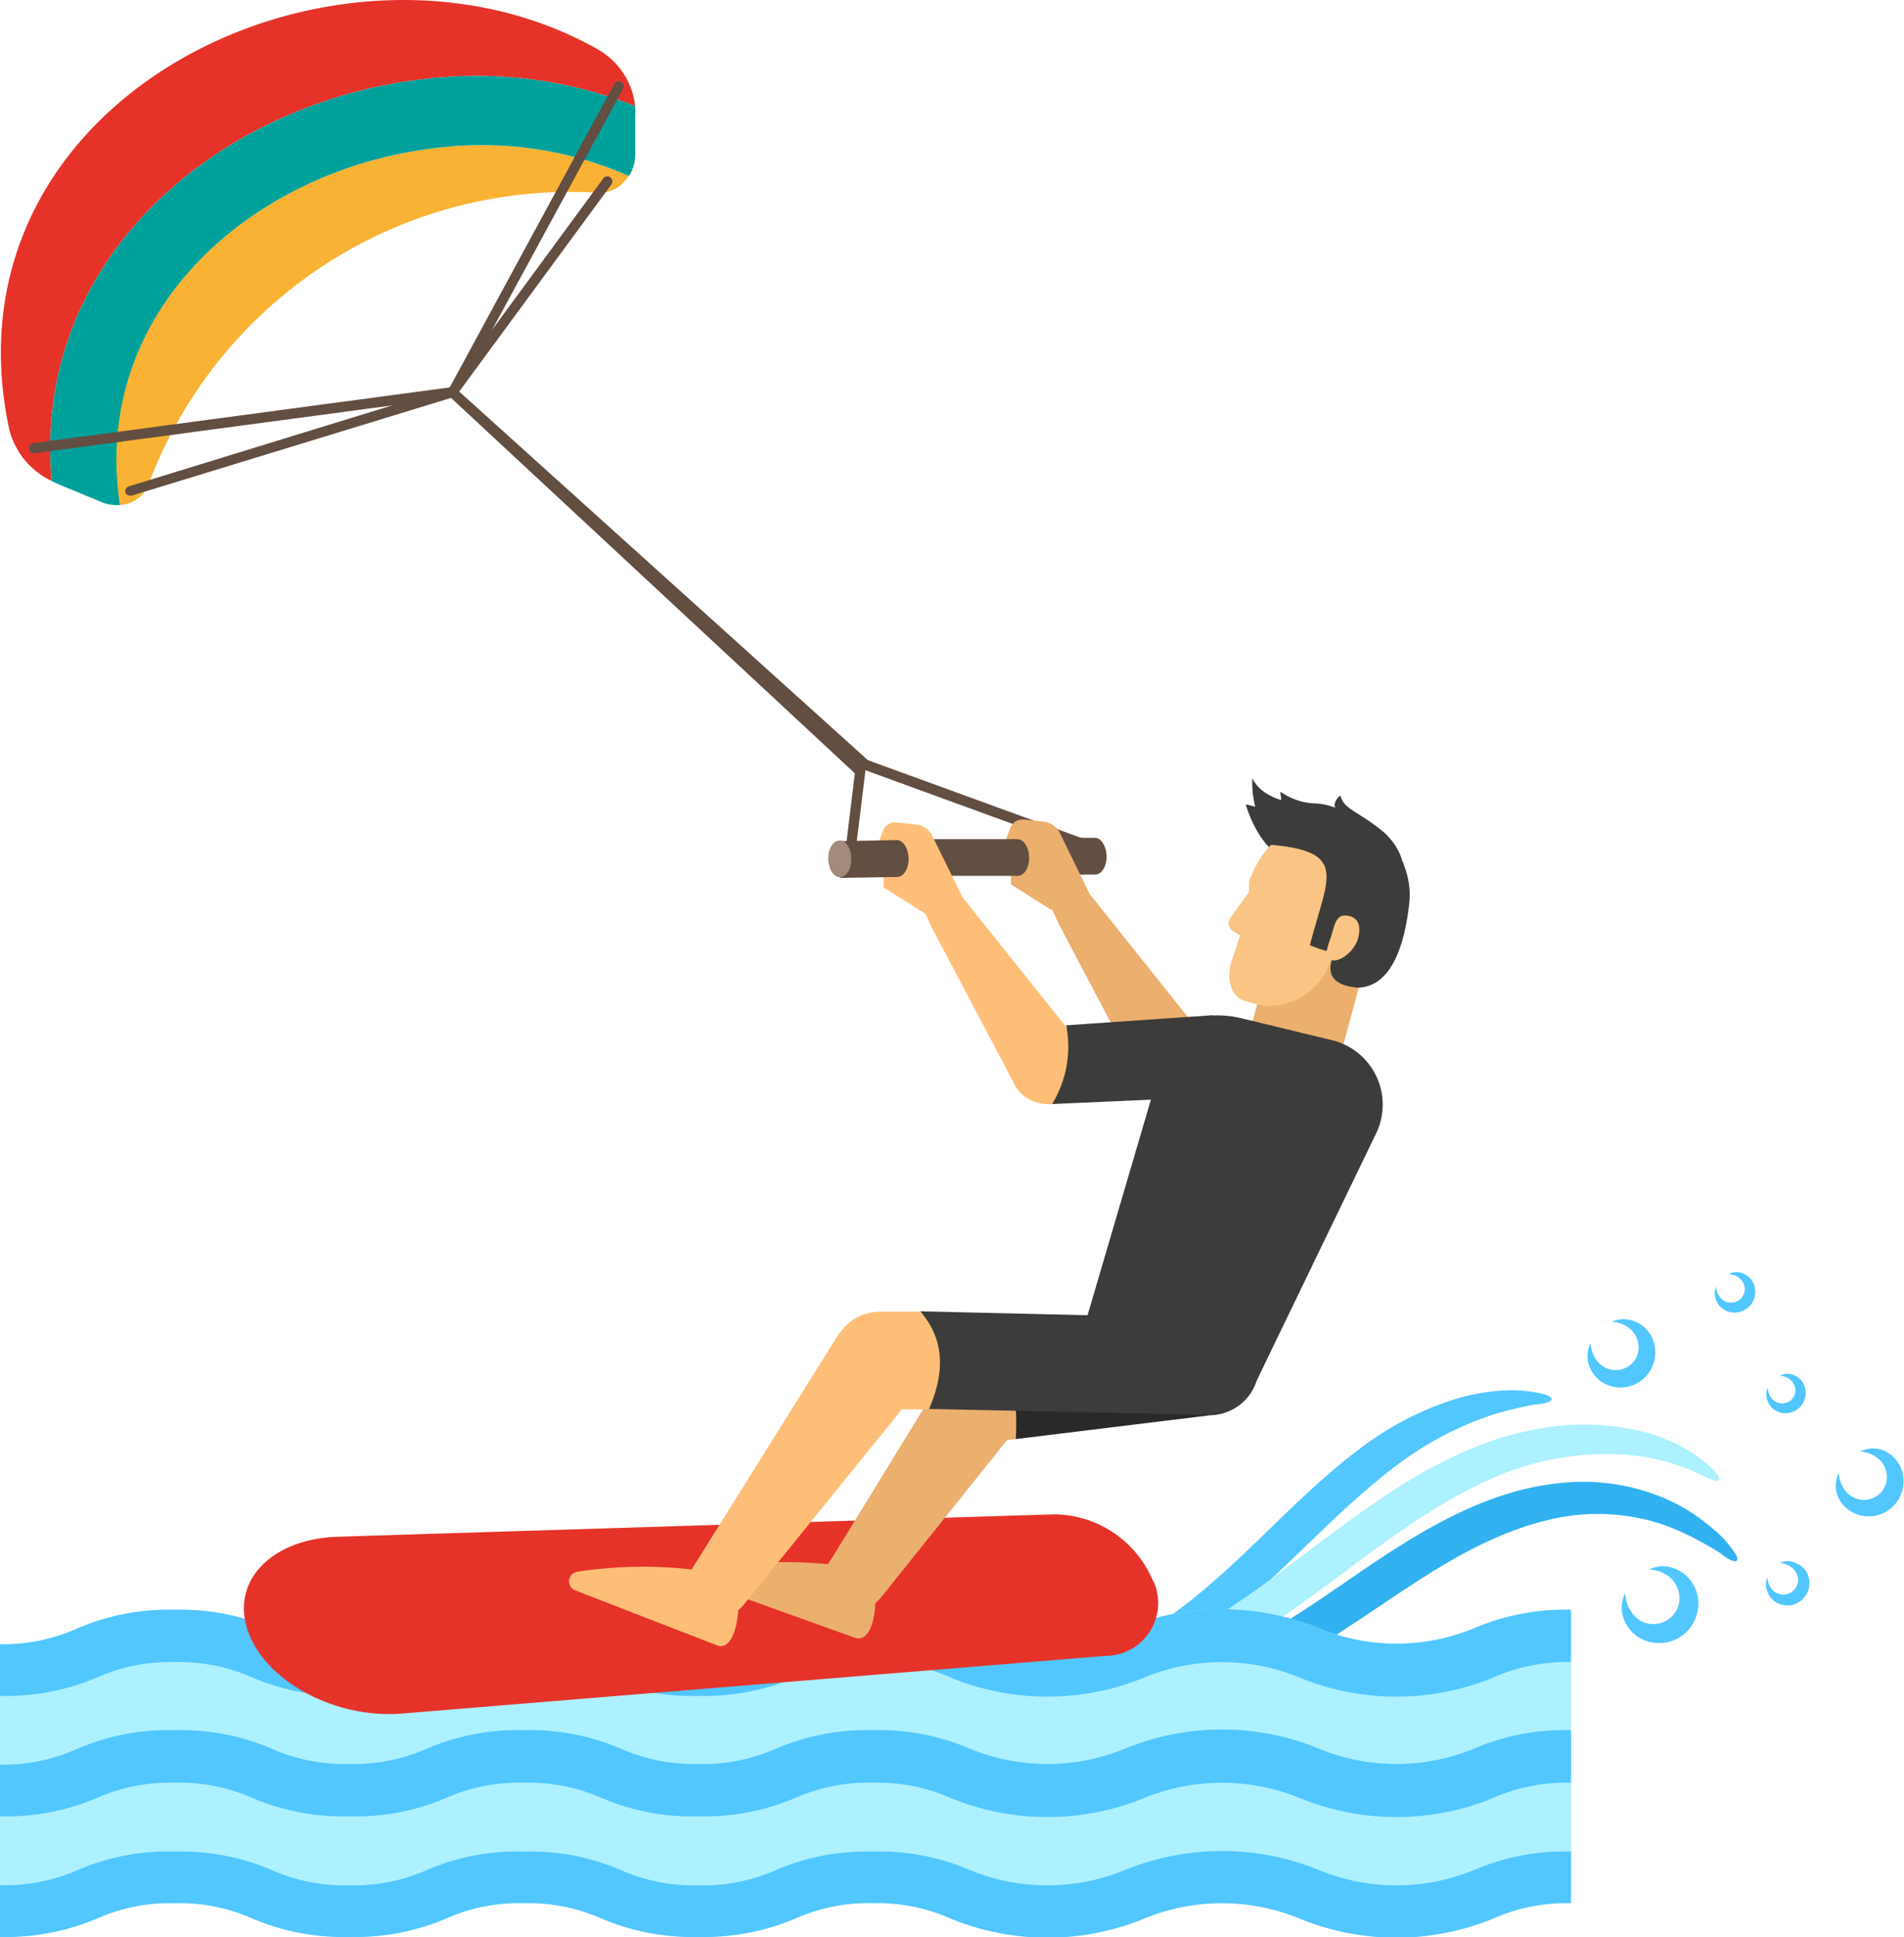 <svg xmlns="http://www.w3.org/2000/svg" viewBox="0 0 103.77 105.51"><defs><style>.cls-1{fill:#634e42;}.cls-2{fill:#ebaf6e;}.cls-3{fill:#32b1f0;}.cls-4{fill:#52c6ff;}.cls-5{fill:#adf0ff;}.cls-6{fill:#e6332a;}.cls-7{fill:#3c3c3b;}.cls-8{fill:#292928;}.cls-9{fill:#ffbe78;}.cls-10{fill:#f9c484;}.cls-11{fill:#f9b233;}.cls-12{fill:#00a19a;}.cls-13{fill:#a48a7b;}</style></defs><g id="圖層_2" data-name="圖層 2"><g id="Layer_3" data-name="Layer 3"><path class="cls-1" d="M46.32,46.61h0a.26.26,0,0,1-.24-.3l.56-4.59a.29.29,0,0,1,.31-.24.28.28,0,0,1,.24.31l-.56,4.58A.29.29,0,0,1,46.32,46.61Z"/><path class="cls-1" d="M59.21,46.31h-.1L46.79,41.82a.27.27,0,0,1-.16-.35A.28.28,0,0,1,47,41.3L59.3,45.78a.27.27,0,0,1-.09.53Z"/><path class="cls-1" d="M59.7,45.64l-3,0,.18,2,2.81,0c.35,0,.63-.45.62-1S60,45.64,59.7,45.64Z"/><path class="cls-2" d="M57.06,47.9l0,0c-.43.38-.54-.14.67,2.48l4.6,8.71a2.1,2.1,0,0,0,2.92.52l0,0a2.1,2.1,0,0,0,.52-2.92l-6.39-8C58.72,47.69,58,47.24,57.06,47.9Z"/><path class="cls-2" d="M55.07,45.08l-.53,1.38a.56.56,0,0,0,.18.65l.38.28,0,.79,2.21,1.39,2.05-.93-1.6-3.27a1.12,1.12,0,0,0-.86-.61l-1.12-.12A.7.7,0,0,0,55.07,45.08Z"/><path class="cls-1" d="M55.44,45.71l-4.86,0v2l4.89,0c.35,0,.63-.45.62-1S55.79,45.7,55.44,45.71Z"/><path class="cls-3" d="M94.66,85c.16-.15-.38-.77-.46-.88a5.29,5.29,0,0,0-.89-.88,10.1,10.1,0,0,0-2-1.35,11.26,11.26,0,0,0-5.85-1.14c-4.55.3-8.46,2.91-12.1,5.41s-7.31,5-11.77,5.23a11.22,11.22,0,0,1-2.65-.17c-.42-.07-.82-.17-1.23-.26-.14,0-.57-.2-.7-.08s1.23,1,1.33,1.07a8.41,8.41,0,0,0,2.24.68c4.39.75,8.57-1.26,12.17-3.53,3.8-2.4,7.39-5.37,11.88-6.36a11.2,11.2,0,0,1,5.83.25,13.17,13.17,0,0,1,2.25,1c.35.19.69.38,1,.58C93.84,84.67,94.5,85.2,94.66,85Z"/><path class="cls-4" d="M84.57,76.23c0-.25-.81-.38-1-.4a7.32,7.32,0,0,0-1.24-.1,11.37,11.37,0,0,0-2.89.44A17.06,17.06,0,0,0,74,79c-3.5,2.64-6.28,6.12-9.82,8.73a18.12,18.12,0,0,1-5.45,2.82c-.72.21-1.44.35-2.17.49-.08,0-.92.13-.72.35a2.19,2.19,0,0,0,1.18.36,6.66,6.66,0,0,0,1.18,0,11,11,0,0,0,2.91-.5,17.54,17.54,0,0,0,5.51-2.94c3.39-2.65,6.15-6,9.62-8.58A18,18,0,0,1,81.55,77a21.68,21.68,0,0,1,2.15-.5c.14,0,.85-.07.87-.29S84.55,76.56,84.57,76.23Z"/><path class="cls-5" d="M93.69,80.63c.14-.17-.49-.74-.59-.83a7.87,7.87,0,0,0-1-.74,9.09,9.09,0,0,0-2.29-1,13.32,13.32,0,0,0-6-.22c-4.4.77-8.14,3.39-11.63,6s-6.7,5.2-10.73,6.56a17.52,17.52,0,0,1-5.42.88c-.23,0-.79-.08-1,.11s.78.49.88.52a10,10,0,0,0,2.49.37c4.26.07,8.25-2,11.68-4.33,3.65-2.5,7-5.51,11.09-7.35A15.52,15.52,0,0,1,88,79.21a12.22,12.22,0,0,1,3.18.52,10.08,10.08,0,0,1,1.23.47C92.61,80.27,93.54,80.81,93.69,80.63Z"/><path class="cls-5" d="M0,89.56v9.38a12.59,12.59,0,0,0,5.28-1,9.76,9.76,0,0,1,4.23-.83,9.82,9.82,0,0,1,4.25.83,12.52,12.52,0,0,0,5.28,1,12.5,12.5,0,0,0,5.27-1,9.79,9.79,0,0,1,4.23-.83,9.82,9.82,0,0,1,4.25.83,12.5,12.5,0,0,0,5.27,1,12.59,12.59,0,0,0,5.28-1,9.81,9.81,0,0,1,4.24-.83,9.79,9.79,0,0,1,4.23.83,13.9,13.9,0,0,0,10.55,0,11.22,11.22,0,0,1,8.47,0,13.9,13.9,0,0,0,10.55,0,9.81,9.81,0,0,1,4.24-.83V87.69a12.65,12.65,0,0,0-5.27,1,11.12,11.12,0,0,1-8.48,0,14,14,0,0,0-10.54,0,11.15,11.15,0,0,1-8.49,0,12.59,12.59,0,0,0-5.26-1,12.65,12.65,0,0,0-5.27,1,9.84,9.84,0,0,1-4.25.84,9.82,9.82,0,0,1-4.24-.84,12.67,12.67,0,0,0-5.28-1,12.59,12.59,0,0,0-5.26,1,9.82,9.82,0,0,1-4.24.84,9.84,9.84,0,0,1-4.25-.84,12.67,12.67,0,0,0-5.28-1,12.59,12.59,0,0,0-5.26,1A9.87,9.87,0,0,1,0,89.56Z"/><path class="cls-4" d="M0,89.57v2.81a12.75,12.75,0,0,0,5.28-1,9.74,9.74,0,0,1,4.23-.84,9.8,9.8,0,0,1,4.25.84,12.67,12.67,0,0,0,5.28,1,12.66,12.66,0,0,0,5.27-1,9.77,9.77,0,0,1,4.23-.84,9.8,9.8,0,0,1,4.25.84,12.66,12.66,0,0,0,5.27,1,12.75,12.75,0,0,0,5.28-1,9.79,9.79,0,0,1,4.24-.84,9.77,9.77,0,0,1,4.23.84,13.9,13.9,0,0,0,10.55,0,11.1,11.1,0,0,1,8.47,0,13.9,13.9,0,0,0,10.55,0,9.79,9.79,0,0,1,4.24-.84V87.69a12.65,12.65,0,0,0-5.27,1,11,11,0,0,1-8.48,0,14,14,0,0,0-10.54,0,11,11,0,0,1-8.49,0,12.59,12.59,0,0,0-5.26-1,12.65,12.65,0,0,0-5.27,1,9.82,9.82,0,0,1-4.25.85,9.8,9.8,0,0,1-4.24-.85,12.67,12.67,0,0,0-5.28-1,12.59,12.59,0,0,0-5.26,1,9.8,9.8,0,0,1-4.24.85,9.82,9.82,0,0,1-4.25-.85,12.67,12.67,0,0,0-5.28-1,12.59,12.59,0,0,0-5.26,1A9.85,9.85,0,0,1,0,89.57Z"/><path class="cls-4" d="M97,74.94a.94.94,0,0,1,.59.23.81.81,0,0,1,.26.5.76.76,0,0,1-.22.58.74.74,0,0,1-1.07-.07,1.07,1.07,0,0,1-.22-.59.92.92,0,0,0,0,.73,1,1,0,0,0,.65.61,1.09,1.09,0,0,0,1.1-.27,1.12,1.12,0,0,0,.28-1.09,1,1,0,0,0-.59-.66A.87.87,0,0,0,97,74.94Z"/><path class="cls-4" d="M87.86,72a1.71,1.71,0,0,1,1,.4,1.31,1.31,0,0,1,.44.88,1.25,1.25,0,0,1-.36,1,1.29,1.29,0,0,1-1.87-.11,1.78,1.78,0,0,1-.38-1,1.54,1.54,0,0,0-.06,1.27,1.76,1.76,0,0,0,1.11,1.05,1.89,1.89,0,0,0,1.91-.46,1.93,1.93,0,0,0,.49-1.9,1.75,1.75,0,0,0-1-1.13A1.55,1.55,0,0,0,87.86,72Z"/><path class="cls-4" d="M101.39,79.07a1.73,1.73,0,0,1,1,.4,1.29,1.29,0,0,1,.44.88,1.23,1.23,0,0,1-.37,1,1.27,1.27,0,0,1-1.86-.11,1.68,1.68,0,0,1-.38-1,1.54,1.54,0,0,0-.06,1.27,1.78,1.78,0,0,0,1.11,1,1.89,1.89,0,0,0,1.91-.46,1.93,1.93,0,0,0,.49-1.9,1.77,1.77,0,0,0-1-1.13A1.5,1.5,0,0,0,101.39,79.07Z"/><path class="cls-4" d="M97,85.14a1.07,1.07,0,0,1,.65.25A.9.9,0,0,1,98,86a.81.81,0,0,1-1.43.57,1.06,1.06,0,0,1-.24-.66,1,1,0,0,0,0,.81,1.1,1.1,0,0,0,.71.67,1.19,1.19,0,0,0,1.22-.29,1.23,1.23,0,0,0,.31-1.21,1.13,1.13,0,0,0-.66-.73A1,1,0,0,0,97,85.14Z"/><path class="cls-4" d="M89.88,85.5a1.82,1.82,0,0,1,1.15.44,1.53,1.53,0,0,1,.5,1,1.42,1.42,0,0,1-2.52,1,1.92,1.92,0,0,1-.43-1.15,1.72,1.72,0,0,0-.07,1.43,2,2,0,0,0,1.26,1.18,2.13,2.13,0,0,0,2.15-.51,2.17,2.17,0,0,0,.55-2.15,2,2,0,0,0-1.16-1.28A1.66,1.66,0,0,0,89.88,85.5Z"/><path class="cls-4" d="M94.22,69.41a.92.92,0,0,1,.6.23.8.8,0,0,1,.27.52.78.78,0,0,1-.22.59.76.76,0,0,1-1.11-.07.94.94,0,0,1-.22-.6.85.85,0,0,0,0,.75,1,1,0,0,0,.66.62,1.13,1.13,0,0,0,1.42-1.4,1,1,0,0,0-.61-.67A.83.83,0,0,0,94.22,69.41Z"/><path class="cls-4" d="M0,96.13v2.81a12.59,12.59,0,0,0,5.28-1,9.76,9.76,0,0,1,4.23-.83,9.82,9.82,0,0,1,4.25.83,12.52,12.52,0,0,0,5.28,1,12.5,12.5,0,0,0,5.27-1,9.79,9.79,0,0,1,4.23-.83,9.82,9.82,0,0,1,4.25.83,12.5,12.5,0,0,0,5.27,1,12.59,12.59,0,0,0,5.28-1,9.81,9.81,0,0,1,4.24-.83,9.79,9.79,0,0,1,4.23.83,13.9,13.9,0,0,0,10.55,0,11.22,11.22,0,0,1,8.47,0,13.9,13.9,0,0,0,10.55,0,9.81,9.81,0,0,1,4.24-.83V94.26a12.49,12.49,0,0,0-5.27,1,11.12,11.12,0,0,1-8.48,0,14,14,0,0,0-10.54,0,11.15,11.15,0,0,1-8.49,0,12.44,12.44,0,0,0-5.26-1,12.49,12.49,0,0,0-5.27,1,9.84,9.84,0,0,1-4.25.84,9.82,9.82,0,0,1-4.24-.84,12.51,12.51,0,0,0-5.28-1,12.44,12.44,0,0,0-5.26,1,9.82,9.82,0,0,1-4.24.84,9.84,9.84,0,0,1-4.25-.84,12.51,12.51,0,0,0-5.28-1,12.44,12.44,0,0,0-5.26,1A9.87,9.87,0,0,1,0,96.13Z"/><path class="cls-5" d="M0,96.13v9.37a12.59,12.59,0,0,0,5.28-1,9.76,9.76,0,0,1,4.23-.83,9.82,9.82,0,0,1,4.25.83,12.52,12.52,0,0,0,5.28,1,12.5,12.5,0,0,0,5.27-1,9.79,9.79,0,0,1,4.23-.83,9.82,9.82,0,0,1,4.25.83,12.5,12.5,0,0,0,5.27,1,12.59,12.59,0,0,0,5.28-1,9.81,9.81,0,0,1,4.24-.83,9.79,9.79,0,0,1,4.23.83,13.9,13.9,0,0,0,10.55,0,11.22,11.22,0,0,1,8.47,0,13.9,13.9,0,0,0,10.55,0,9.81,9.81,0,0,1,4.24-.83V94.25a12.46,12.46,0,0,0-5.27,1,11.12,11.12,0,0,1-8.48,0,13.87,13.87,0,0,0-10.54,0,11.15,11.15,0,0,1-8.49,0,12.41,12.41,0,0,0-5.26-1,12.46,12.46,0,0,0-5.27,1,9.84,9.84,0,0,1-4.25.84,9.82,9.82,0,0,1-4.24-.84,12.48,12.48,0,0,0-5.28-1,12.41,12.41,0,0,0-5.26,1,9.82,9.82,0,0,1-4.24.84,9.84,9.84,0,0,1-4.25-.84,12.48,12.48,0,0,0-5.28-1,12.41,12.41,0,0,0-5.26,1A9.87,9.87,0,0,1,0,96.13Z"/><path class="cls-4" d="M0,96.13v2.81a12.59,12.59,0,0,0,5.28-1,9.76,9.76,0,0,1,4.23-.83,9.82,9.82,0,0,1,4.25.83,12.52,12.52,0,0,0,5.28,1,12.5,12.5,0,0,0,5.27-1,9.79,9.79,0,0,1,4.23-.83,9.82,9.82,0,0,1,4.25.83,12.5,12.5,0,0,0,5.27,1,12.59,12.59,0,0,0,5.28-1,9.81,9.81,0,0,1,4.24-.83,9.79,9.79,0,0,1,4.23.83,13.9,13.9,0,0,0,10.55,0,11.22,11.22,0,0,1,8.47,0,13.9,13.9,0,0,0,10.55,0,9.81,9.81,0,0,1,4.24-.83V94.25a12.46,12.46,0,0,0-5.27,1,11.12,11.12,0,0,1-8.48,0,13.87,13.87,0,0,0-10.54,0,11.15,11.15,0,0,1-8.49,0,12.41,12.41,0,0,0-5.26-1,12.46,12.46,0,0,0-5.27,1,9.84,9.84,0,0,1-4.25.84,9.82,9.82,0,0,1-4.24-.84,12.48,12.48,0,0,0-5.28-1,12.41,12.41,0,0,0-5.26,1,9.82,9.82,0,0,1-4.24.84,9.84,9.84,0,0,1-4.25-.84,12.48,12.48,0,0,0-5.28-1,12.41,12.41,0,0,0-5.26,1A9.87,9.87,0,0,1,0,96.13Z"/><path class="cls-4" d="M0,102.69v2.82a12.75,12.75,0,0,0,5.28-1,9.74,9.74,0,0,1,4.23-.84,9.8,9.8,0,0,1,4.25.84,12.67,12.67,0,0,0,5.28,1,12.66,12.66,0,0,0,5.27-1,9.77,9.77,0,0,1,4.23-.84,9.8,9.8,0,0,1,4.25.84,12.66,12.66,0,0,0,5.27,1,12.75,12.75,0,0,0,5.28-1,9.79,9.79,0,0,1,4.24-.84,9.77,9.77,0,0,1,4.23.84,13.9,13.9,0,0,0,10.55,0,11.1,11.1,0,0,1,8.47,0,13.9,13.9,0,0,0,10.55,0,9.79,9.79,0,0,1,4.24-.84v-2.81a12.49,12.49,0,0,0-5.27,1,11.12,11.12,0,0,1-8.48,0,14,14,0,0,0-10.54,0,11.15,11.15,0,0,1-8.49,0,12.44,12.44,0,0,0-5.26-1,12.49,12.49,0,0,0-5.27,1,9.84,9.84,0,0,1-4.25.84,9.82,9.82,0,0,1-4.24-.84,12.51,12.51,0,0,0-5.28-1,12.44,12.44,0,0,0-5.26,1,9.82,9.82,0,0,1-4.24.84,9.84,9.84,0,0,1-4.25-.84,12.51,12.51,0,0,0-5.28-1,12.44,12.44,0,0,0-5.26,1A9.87,9.87,0,0,1,0,102.69Z"/><path class="cls-6" d="M62.86,86.12a2.88,2.88,0,0,1-2.61,4.08L21.93,93.34c-3.59.3-7.4-1.69-8.4-4.44h0c-1-2.75,1.25-5.08,4.9-5.19l39-1.22a5.88,5.88,0,0,1,5.41,3.63Z"/><rect class="cls-2" x="67.65" y="52.54" width="6.84" height="5.11" transform="translate(-0.68 109.29) rotate(-74.86)"/><path class="cls-7" d="M72.77,44c-.15-.28.26-.72.29-.64.22.77,1,.83,2.39,2h0a3.5,3.5,0,0,1,.94,1.4c0,.09.07.19.1.28a3.4,3.4,0,0,1-.13,2.31l-.76,1.55a.41.41,0,0,0-.31,0,1.24,1.24,0,0,0-.46.33,16.3,16.3,0,0,0,1-2.73c0-2.61-6,1.5-7.93-4.66,0-.06.53.14.51.09a5,5,0,0,1-.15-1.55s.23.78,1.55,1.2c.06,0-.08-.48,0-.44a3.47,3.47,0,0,0,1.74.62h0A3.37,3.37,0,0,1,72.77,44Z"/><path class="cls-2" d="M45.52,87.19c.65.44,1.52,1.1,2.63-.34l9.07-11.32A2.52,2.52,0,0,0,56.41,72l0,0a2.67,2.67,0,0,0-3.64.76l-7.36,12C44.09,86.64,45.52,87.19,45.52,87.19Z"/><path class="cls-2" d="M52.69,73.49,54,73.33c2,1.15,2.29,3,1.35,5.06l-2,.24a2.66,2.66,0,0,1-3-2.23v-.05A2.55,2.55,0,0,1,52.69,73.49Z"/><path class="cls-2" d="M47.58,85.56c.36,1.89,0,4-1,3.65l-7.8-2.8a.51.51,0,0,1,.1-1A24.68,24.68,0,0,1,47.58,85.56Z"/><path class="cls-8" d="M65.25,72a2.64,2.64,0,0,1,3,2.23v0a2.37,2.37,0,0,1-2.27,2.86L55.36,78.39c.13-2.2-.21-3.91-1.35-5.06Z"/><path class="cls-7" d="M67.55,55.44l5.12,1.24A3.61,3.61,0,0,1,75,61.74L68.29,75.62l-6.21-1c-1.37-.54-3.34-1.57-2.8-3l4.36-14.83C64,56,65.08,54.94,67.55,55.44Z"/><path class="cls-9" d="M38.05,87.53c.65.47,1.51,1.16,2.64-.31L50,75.73a2.63,2.63,0,0,0-.73-3.65l0,0a2.64,2.64,0,0,0-3.65.73L38,85C36.64,87,38.05,87.53,38.05,87.53Z"/><path class="cls-9" d="M48,71.45l2.09,0c2.19,1.61,1.35,3.47.49,5.32l-2.65,0a2.63,2.63,0,0,1-2.6-2.66V74A2.63,2.63,0,0,1,48,71.45Z"/><path class="cls-7" d="M66,71.8a2.64,2.64,0,0,1,2.6,2.67v0a2.63,2.63,0,0,1-2.66,2.6l-15.3-.32c.79-1.88.93-3.69-.49-5.32Z"/><path class="cls-9" d="M40.15,85.9c.32,1.94-.11,4.12-1.09,3.72l-7.74-3a.53.53,0,0,1,.12-1A23.73,23.73,0,0,1,40.15,85.9Z"/><path class="cls-10" d="M75.13,53.14a8.87,8.87,0,0,0,1.42-2.62c1.17-4.31-1.89-5-3.47-5.51-1.88-.48-4,.23-5,3a3.38,3.38,0,0,0,0,.57L67.06,50a.48.48,0,0,0,.14.71l.38.24c-.08.29-.49,1.51-.49,1.51-.2.73-.1,1.82.78,2.07l.93.25a3.56,3.56,0,0,0,3.74-2.5C73.23,52.43,74.68,53.69,75.13,53.14Z"/><path class="cls-7" d="M74,53.8c-3.07-.26-.44-3.06-.44-3.06s-1,.84-1.29,1.06c-.47-.15-.47-.15-.88-.31.94-3.68,2.14-5.09-2.11-5.47-.75-.38-.43-3,4.36-1.39a4.25,4.25,0,0,1,3.16,4.62C76.56,51.41,75.86,53.76,74,53.8Z"/><path class="cls-10" d="M74,51.17c-.21.67-1,1.27-1.44,1.13s-.23-.66,0-1.33c.14-.44.22-1.11.74-1.1S74.28,50.19,74,51.17Z"/><path class="cls-9" d="M50.12,48.06l0,0c-.43.38-.54-.14.67,2.48l4.6,8.71a2.1,2.1,0,0,0,2.92.52l0,0a2.1,2.1,0,0,0,.52-2.92l-6.39-8C51.78,47.85,51.07,47.4,50.12,48.06Z"/><path class="cls-7" d="M58.11,55.85l8-.55-2.43,4.56-6.34.28A6,6,0,0,0,58.11,55.85Z"/><path class="cls-9" d="M48.13,45.24l-.53,1.38a.55.55,0,0,0,.18.65l.38.28,0,.79,2.2,1.39,2.06-.93-1.61-3.27a1.09,1.09,0,0,0-.85-.61l-1.12-.12A.69.69,0,0,0,48.13,45.24Z"/><path class="cls-6" d="M23.27,4.29A23.53,23.53,0,0,1,34.62,5.78a4.08,4.08,0,0,0-2-3.07C18.58-5.27-3.38,5.2.5,23.37A4.25,4.25,0,0,0,2.82,26.2C1.71,14,12.07,5.49,23.27,4.29Z"/><path class="cls-11" d="M6.48,27.51a1.89,1.89,0,0,0,.61-.12,1.7,1.7,0,0,0,1-1A24.56,24.56,0,0,1,32.63,10.5,1.8,1.8,0,0,0,34,9.92a2.16,2.16,0,0,0,.27-.33A19.91,19.91,0,0,0,23.69,8.07C14,9.21,4.93,16.74,6.48,27.51Z"/><path class="cls-12" d="M34.62,5.78A23.53,23.53,0,0,0,23.27,4.29C12.07,5.49,1.71,14,2.82,26.2l.3.15,2.41,1a2.21,2.21,0,0,0,1,.16C4.93,16.74,14,9.21,23.69,8.07A19.91,19.91,0,0,1,34.28,9.59a2.22,2.22,0,0,0,.34-1.16c0-.79,0-1.17,0-2A5.07,5.07,0,0,0,34.62,5.78Z"/><path class="cls-1" d="M48.88,45.76l-3.18.06.08,2,3.12-.05c.35,0,.63-.45.62-1S49.22,45.76,48.88,45.76Z"/><path class="cls-13" d="M45.78,47.78c.35,0,.63-.45.62-1s-.29-1-.64-1-.63.45-.62,1S45.43,47.79,45.78,47.78Z"/><path class="cls-1" d="M1.85,24.7a.29.29,0,0,1-.28-.24.28.28,0,0,1,.24-.32l22.81-3.05a.29.29,0,0,1,.32.24.28.28,0,0,1-.24.31L1.88,24.69Z"/><path class="cls-1" d="M7.09,27a.28.28,0,0,1-.26-.2A.27.27,0,0,1,7,26.5l17.57-5.4a.29.29,0,0,1,.35.19.28.28,0,0,1-.19.34L7.17,27Z"/><path class="cls-1" d="M24.66,21.64a.31.31,0,0,1-.13,0,.28.28,0,0,1-.11-.37L33.48,4.57a.27.27,0,1,1,.48.26L24.9,21.5A.27.27,0,0,1,24.66,21.64Z"/><path class="cls-1" d="M24.66,21.64a.24.24,0,0,1-.16-.05.27.27,0,0,1-.06-.39L32.88,9.72a.27.27,0,0,1,.38-.06.28.28,0,0,1,.06.39L24.88,21.53A.27.27,0,0,1,24.66,21.64Z"/><path class="cls-1" d="M46.66,42.19,24.47,21.57a.27.27,0,0,1,0-.39.28.28,0,0,1,.39,0L47.38,41.48C47.49,41.58,46.71,42.24,46.66,42.19Z"/></g></g></svg>
